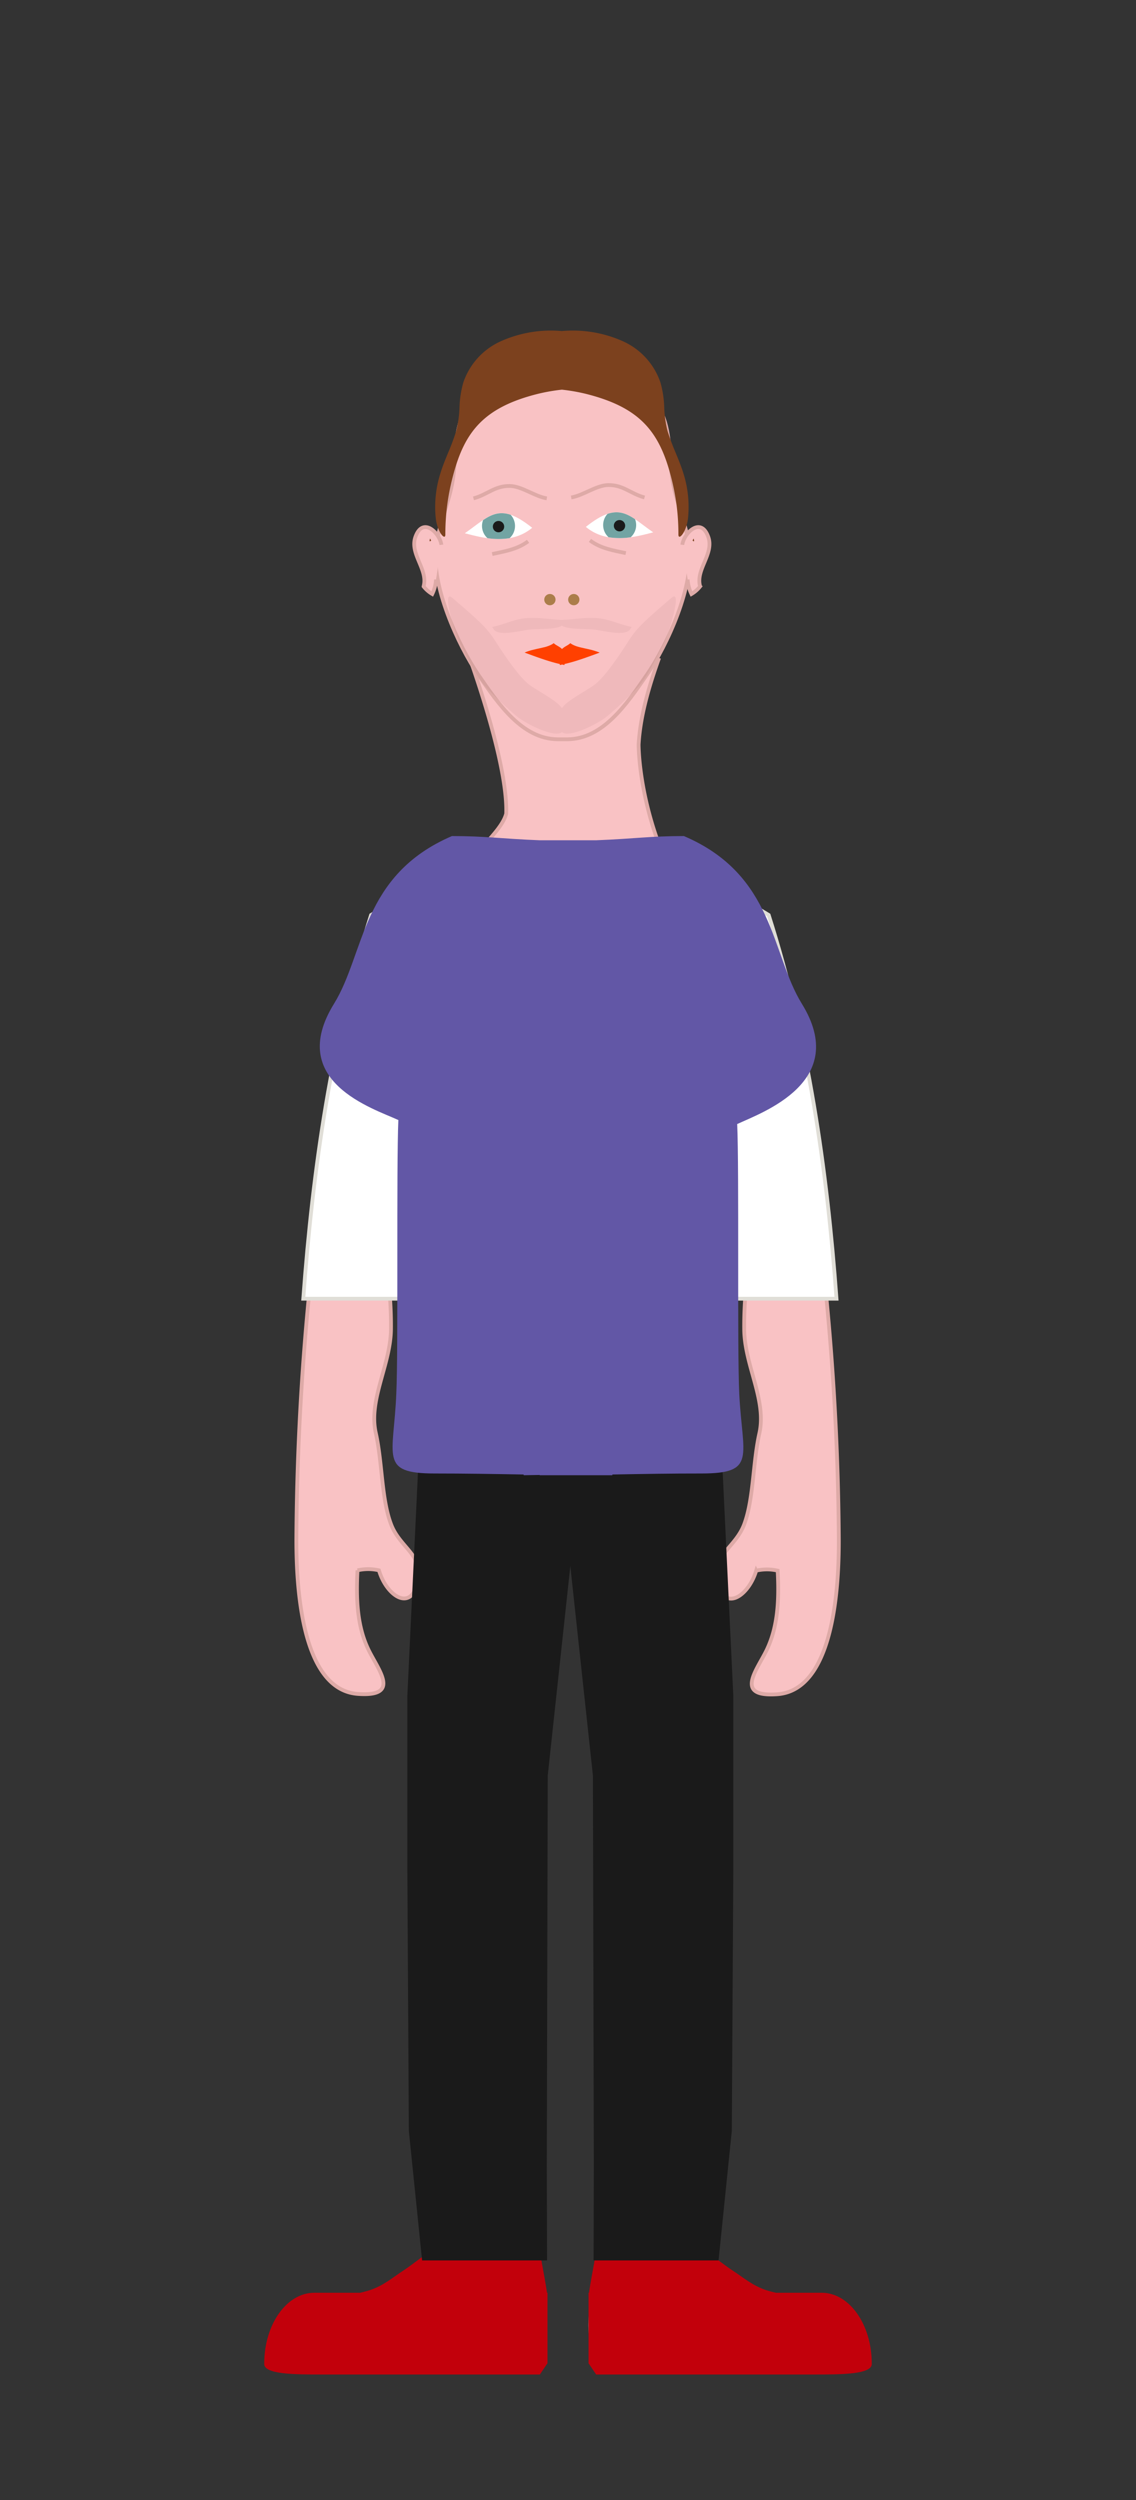 <svg id="Layer_1" data-name="Layer 1" xmlns="http://www.w3.org/2000/svg" viewBox="0 0 300 660"><rect x="0" y="0" width="300" height="660" fill="#333333" stroke="none"/><defs><style>.cls-1{fill:#f9c2c4;}.cls-1,.cls-6{stroke:#deaaa7;}.cls-1,.cls-12,.cls-6{stroke-miterlimit:10;}.cls-2{fill:#c2000b;}.cls-12,.cls-3{fill:#fff;}.cls-4{fill:#72a4a3;}.cls-5{fill:#1a1a1a;}.cls-6{fill:none;}.cls-7{fill:#ab7d4a;}.cls-8{fill:#ff4000;}.cls-9{fill:#f24aa2;}.cls-10{fill:#7c411e;}.cls-11{fill:#310d0a;opacity:0.05;}.cls-12{stroke:#e0ded7;}.cls-13{fill:#6257a6;}</style></defs><title>dreams</title><path class="cls-1" d="M124,173.63c3.28,9.24,10.07,30.05,9.68,41.19-1.43,5.41-10.36,11.33-16.37,21.81-1.28,2.22-3.29,3.94-4.7,6.12-5.07,6-12.45,10.79-16.6,17.36-4.71,7.47-5.27,18-6.75,26.31a706.88,706.88,0,0,0-11,120c0,11.59,1.08,39.7,16.27,40.78,11.54.82,5.28-6.43,2.73-11.78-2.92-6.11-3.25-13.09-2.85-20.85a12.62,12.62,0,0,1,5.67,0c2,6.92,9,11.56,10.39,2,.94-6.22-5-8.22-7.22-14.22-2.52-6.65-2.26-16.19-4-24-2-8.81,3.91-18,4-27.47.16-16.6-4-27.25-.95-42.49,2-9.94.71-27.12,6.5-35.33V274c-4.17,16.06,7.21,42.31,7.21,58.22,0,15.56-7.63,31.36-6.85,46.85,1.81.15,3.58.34,5.32.56l3.12,208.09,0,2.39a13.25,13.25,0,0,0-.35,2c-.4,7.12-4.45,8.79-9.7,12-4.64,2.81-9.87,5.62-15.46,6.78-4.64,1-12.65-.28-13.84,5.26-1.65,7.67,5.93,6.32,10.85,7.08,2.78.43,4.88,1.47,7.82,1.59a56.08,56.08,0,0,0,9.91-.66c6.58-.94,13.29-1,20.1-1.68,5.94-.6,15.38,1.53,16.66-5.3,1.5-8-3.17-15.46-2.33-23l.07-4.19h0v-1.84h0l-3.07-204.72c3,.38,6.15.66,9.42.8v.1h.12c.71,0,1.4,0,2.09,0s1.38,0,2.09,0h.12v-.1c3.27-.14,6.4-.42,9.42-.8l-3.07,204.72h0v1.84h0l.07,4.19c.83,7.57-3.83,15-2.33,23,1.28,6.83,10.72,4.7,16.66,5.3,6.81.69,13.52.74,20.1,1.68a56.08,56.08,0,0,0,9.91.66c2.94-.12,5-1.17,7.82-1.59,4.93-.75,12.5.59,10.85-7.08-1.19-5.54-9.2-4.3-13.84-5.26-5.59-1.15-10.82-4-15.46-6.78-5.25-3.17-9.3-4.84-9.7-12a13.25,13.25,0,0,0-.35-2l0-2.39,3.12-208.09c1.74-.22,3.51-.41,5.32-.56.79-15.49-6.85-31.29-6.85-46.85,0-15.91,11.39-42.15,7.21-58.22v-.86c5.79,8.21,4.49,25.39,6.5,35.33,3.08,15.24-1.11,25.89-.95,42.49.09,9.52,6,18.67,4,27.47-1.74,7.79-1.49,17.32-4,24-2.27,6-8.16,8-7.22,14.22,1.44,9.52,8.36,4.87,10.39-2a12.62,12.62,0,0,1,5.67,0c.4,7.76.07,14.73-2.85,20.85-2.55,5.35-8.81,12.6,2.73,11.78,15.19-1.08,16.29-29.19,16.27-40.78a706.87,706.87,0,0,0-11-120c-1.47-8.35-2-18.84-6.75-26.31-4.15-6.57-11.52-11.36-16.6-17.36-1.41-2.18-5.43-3.89-6.7-6.12-12-20.84-11.82-40.19-11.82-40.19.5-8.74,3.56-17.61,5.4-22.81"/><path class="cls-2" d="M144.46,605.29c-.8-5.48-2.09-10.5-2.12-14.2-5.78-.27-17.16-3.31-22.42-1.06-2.57,1.1-10.44,7.47-13.28,9.32-3.08,2-5.29,4-8.88,5.22-.79.26-1.68.49-2.64.72H83c-7.3,0-13.22,8.36-13.22,18.69h0c-.2,2.88,8,2.89,15.28,2.89h57.51l1.95-2.89h.06V605.29Z"/><path class="cls-2" d="M155.54,605.29c.8-5.48,2.09-10.5,2.12-14.2,5.78-.27,17.16-3.31,22.42-1.06,2.57,1.1,10.44,7.47,13.28,9.32,3.08,2,5.29,4,8.88,5.22.79.26,1.68.49,2.64.72H217c7.3,0,13.22,8.36,13.22,18.69h0c.2,2.88-8,2.89-15.28,2.89H157.44L155.49,624h-.06V605.29Z"/><path class="cls-1" d="M182,144.24c-.81-6-3.45-11.56-4.41-17.47s-.39-12-2.75-17.47c-5-11.67-15.47-16-26.26-15.46-10.79-.51-21.22,3.79-26.26,15.46-2.37,5.49-1.82,11.69-2.75,17.47s-3.6,11.5-4.41,17.47c-1.39,10.25,5.73,26,11.22,34,5.25,7.63,11.5,16.82,20.84,16.93.45,0,.9,0,1.35,0s.89,0,1.34,0c9.34-.1,15.6-9.29,20.84-16.93C176.3,170.27,183.42,154.49,182,144.24Z"/><path class="cls-1" d="M180.19,143.83c.37-3,4.87-7.62,6.85-2.09,1.61,4.5-3.41,8.61-2.15,13.08a8.19,8.19,0,0,1-2.29,2,10.06,10.06,0,0,1-1-3.83"/><path class="cls-3" d="M154.71,139.1c8.9-7.09,11.23-3.09,17.79,1.44-4.52,1.15-12,3.36-17.79-1.44"/><path class="cls-4" d="M168,138.61a4.36,4.36,0,0,0-.29-1.54c-2.32-1.56-4.39-2.37-7.27-1.41a4.34,4.34,0,0,0,.27,6.17,19.14,19.14,0,0,0,5.85,0A4.34,4.34,0,0,0,168,138.61Z"/><circle class="cls-5" cx="163.6" cy="138.79" r="1.5"/><path class="cls-6" d="M155.8,142.67c2.85,2.14,6.18,2.65,9.47,3.36"/><path class="cls-6" d="M150.85,131.33c3.16-.52,6.59-3.19,9.68-3.27,4.06-.1,6,2.3,9.68,3.27"/><path class="cls-3" d="M140.54,139.34c-8.9-7.09-11.23-3.09-17.79,1.44,4.52,1.15,12,3.36,17.79-1.44"/><path class="cls-4" d="M127.29,138.85a4.33,4.33,0,0,1,.29-1.54c2.32-1.56,4.39-2.37,7.27-1.41a4.34,4.34,0,0,1-.27,6.17,19.12,19.12,0,0,1-5.85,0A4.34,4.34,0,0,1,127.29,138.85Z"/><circle class="cls-5" cx="131.65" cy="139.03" r="1.5"/><path class="cls-6" d="M139.45,142.91c-2.85,2.14-6.18,2.64-9.47,3.36"/><path class="cls-6" d="M144.4,131.57c-3.16-.52-6.59-3.19-9.68-3.27-4.06-.1-6,2.3-9.68,3.27"/><circle class="cls-7" cx="145.22" cy="158.3" r="1.49"/><circle class="cls-7" cx="151.53" cy="158.3" r="1.49"/><path class="cls-8" d="M157.29,171.9c-.33-.11-.67-.21-1-.3l-1-.24-1-.22-1-.23c-.33-.08-.65-.17-1-.28a7.28,7.28,0,0,1-.89-.36,5.22,5.22,0,0,1-.8-.48,2,2,0,0,1-.26.24l-.32.22-.35.21-.36.21-.36.23-.34.26-.19.19-.19-.19-.34-.26-.36-.23-.36-.21-.35-.21-.32-.22a2.1,2.1,0,0,1-.26-.24,5.17,5.17,0,0,1-.8.48,7.35,7.35,0,0,1-.89.36c-.31.11-.63.2-1,.28l-1,.23-1,.22-1,.24c-.34.09-.68.19-1,.3a8.79,8.79,0,0,0-1,.39l2.16.79c.8.29,1.67.6,2.59.91s1.87.61,2.84.88c.56.16,1.13.3,1.69.43l0,.27.62-.13.62.13,0-.27c.57-.13,1.13-.27,1.7-.43,1-.27,1.92-.57,2.84-.88s1.79-.62,2.59-.91l2.16-.79A8.79,8.79,0,0,0,157.29,171.9Z"/><path class="cls-1" d="M116.56,143.83c-.37-3-4.87-7.62-6.85-2.09-1.61,4.5,3.41,8.61,2.15,13.08a8.23,8.23,0,0,0,2.29,2,10,10,0,0,0,1-3.83"/><path class="cls-9" d="M122.8,437.68c3.22,0,3.22-5,0-5s-3.22,5,0,5Z"/><path class="cls-9" d="M130.8,446.68c3.22,0,3.22-5,0-5s-3.22,5,0,5Z"/><path class="cls-9" d="M120.8,473.68c3.22,0,3.22-5,0-5s-3.22,5,0,5Z"/><path class="cls-9" d="M120.8,461.68c3.22,0,3.22-5,0-5s-3.22,5,0,5Z"/><path class="cls-9" d="M127.8,462.68c3.22,0,3.22-5,0-5s-3.22,5,0,5Z"/><path class="cls-9" d="M130.8,490.68c3.22,0,3.22-5,0-5s-3.22,5,0,5Z"/><path class="cls-9" d="M130.8,466.68c3.22,0,3.22-5,0-5s-3.22,5,0,5Z"/><path class="cls-9" d="M130.8,472.68c3.22,0,3.22-5,0-5s-3.22,5,0,5Z"/><path class="cls-9" d="M126.8,488.68c3.22,0,3.22-5,0-5s-3.22,5,0,5Z"/><path class="cls-9" d="M114.8,493.68c3.22,0,3.22-5,0-5s-3.22,5,0,5Z"/><path class="cls-9" d="M135.8,515.68c3.22,0,3.22-5,0-5s-3.22,5,0,5Z"/><path class="cls-9" d="M121.8,525.68c3.22,0,3.22-5,0-5s-3.22,5,0,5Z"/><path class="cls-9" d="M123.8,513.68c3.22,0,3.22-5,0-5s-3.22,5,0,5Z"/><path class="cls-9" d="M123.8,513.68c3.22,0,3.22-5,0-5s-3.22,5,0,5Z"/><path class="cls-9" d="M134.8,433.68c3.22,0,3.22-5,0-5s-3.22,5,0,5Z"/><path class="cls-9" d="M138.8,457.68c3.22,0,3.22-5,0-5s-3.22,5,0,5Z"/><path class="cls-9" d="M118.8,446.68c3.22,0,3.22-5,0-5s-3.22,5,0,5Z"/><path class="cls-10" d="M178.39,119.43a60.27,60.27,0,0,1-2.11-5.67,29.67,29.67,0,0,1-.87-6.32,26.79,26.79,0,0,0-1-6.46,18.41,18.41,0,0,0-9.89-10.88,32.35,32.35,0,0,0-16.14-2.7,32.35,32.35,0,0,0-16.14,2.7A18.41,18.41,0,0,0,122.35,101a26.75,26.75,0,0,0-1,6.46,29.78,29.78,0,0,1-.87,6.32,60.52,60.52,0,0,1-2.11,5.67c-.76,1.85-1.52,3.69-2.1,5.61a29.34,29.34,0,0,0-1.21,11.59c.37,3.77,2.55,6.22,2.55,4.47a60.16,60.16,0,0,1,.5-7.88,61.73,61.73,0,0,1,1.52-7.63c1.57-6,3.67-10.53,7.15-14s8.31-5.9,15.33-7.65a49.53,49.53,0,0,1,6.28-1.09,49.52,49.52,0,0,1,6.27,1.09c7,1.75,11.86,4.17,15.33,7.65s5.58,8,7.15,14a61.73,61.73,0,0,1,1.52,7.63,60.16,60.16,0,0,1,.5,7.88c0,1.75,2.18-.7,2.55-4.47A29.34,29.34,0,0,0,180.49,125C179.91,123.12,179.15,121.28,178.39,119.43Z"/><path class="cls-10" d="M113.86,142.68l-.3-.51C113.38,142.84,113.4,143.17,113.86,142.68Z"/><path class="cls-10" d="M183.19,142.17l-.3.51C183.35,143.17,183.37,142.84,183.19,142.17Z"/><path class="cls-11" d="M177.34,157.83c-7.08,6.07-9.08,7.86-11.23,11.2-1.92,3-6.25,9.72-9.29,11.88-2,1.43-6.41,3.73-8,5.51a5,5,0,0,0-.43.56,4.89,4.89,0,0,0-.43-.56c-1.61-1.79-6-4.08-8-5.51-3-2.15-7.37-8.9-9.29-11.88-2.15-3.33-4.15-5.13-11.23-11.2-3-2.59.83,9.67,2,11.92,1.74,3.3,4.49,9.24,7.15,11.93a99.81,99.81,0,0,0,7.81,7.36c2.75,2.28,10.27,5.85,12,4.23,1.72,1.62,9.25-1.95,12-4.23a99.84,99.84,0,0,0,7.81-7.36c2.66-2.68,5.41-8.63,7.15-11.93C176.52,167.5,180.37,155.24,177.34,157.83Z"/><path class="cls-11" d="M157.88,163.2c-3.28-.29-6.29.32-9.51.47-3.22-.15-6.23-.76-9.51-.47s-6.06,1.82-8.91,2.31l.27.33c.95,2.48,7.31.56,10,.33,1.93-.17,6.55.07,8.17-1,1.62,1.06,6.24.82,8.17,1,2.66.23,9,2.15,10-.33l.27-.33C163.94,165,161.09,163.48,157.88,163.2Z"/><polygon class="cls-5" points="144.47 596.75 136.22 596.75 127.97 596.75 119.72 596.75 111.47 596.75 107.97 562.55 107.58 494.56 107.58 447.56 111.47 365.75 119.72 365.75 127.97 365.75 136.22 365.75 144.47 365.75 155.85 364.93 144.65 468.75 144.4 571.56 144.47 596.75"/><path class="cls-12" d="M107.91,342.86c0-2.51,0-4.9.1-7.1,1.05-23.13,49.75-112.58,16.08-109.93L98,241.56c-10.44,32.8-15.39,66.92-17.91,101.3Z"/><path class="cls-12" d="M193.14,342.86c0-2.51,0-4.9-.1-7.1C192,312.63,143.3,223.18,177,225.83L203,241.56c10.44,32.8,15.39,66.92,17.91,101.3Z"/><polygon class="cls-5" points="156.76 596.75 165.01 596.75 173.26 596.75 181.51 596.75 189.76 596.75 193.26 562.55 193.65 494.56 193.65 447.56 189.76 365.75 181.51 365.75 173.26 365.75 165.01 365.75 156.76 365.75 145.38 364.93 156.58 468.75 156.82 571.56 156.76 596.75"/><path class="cls-13" d="M211.76,265c-8.21-13.3-7.11-34-31.15-44.28-8.92,0-13,.71-23.13,1.11h-15c-10.16-.4-14.2-1.11-23.13-1.11-24,10.32-22.94,31-31.15,44.28-12.7,20.56,10.42,27.65,17,30.69-.54,12.05,0,60.35-.54,72.15C104,384.49,100,389,114.78,389c7.8,0,15.65.13,23.51.27v.19l4.23-.07v.07h19.19v-.19c7.86-.14,15.71-.28,23.51-.27,14.76,0,10.82-4.47,10-21.1-.55-11.8,0-59.1-.54-71.15C201.34,293.66,224.46,285.56,211.76,265Z"/></svg>
